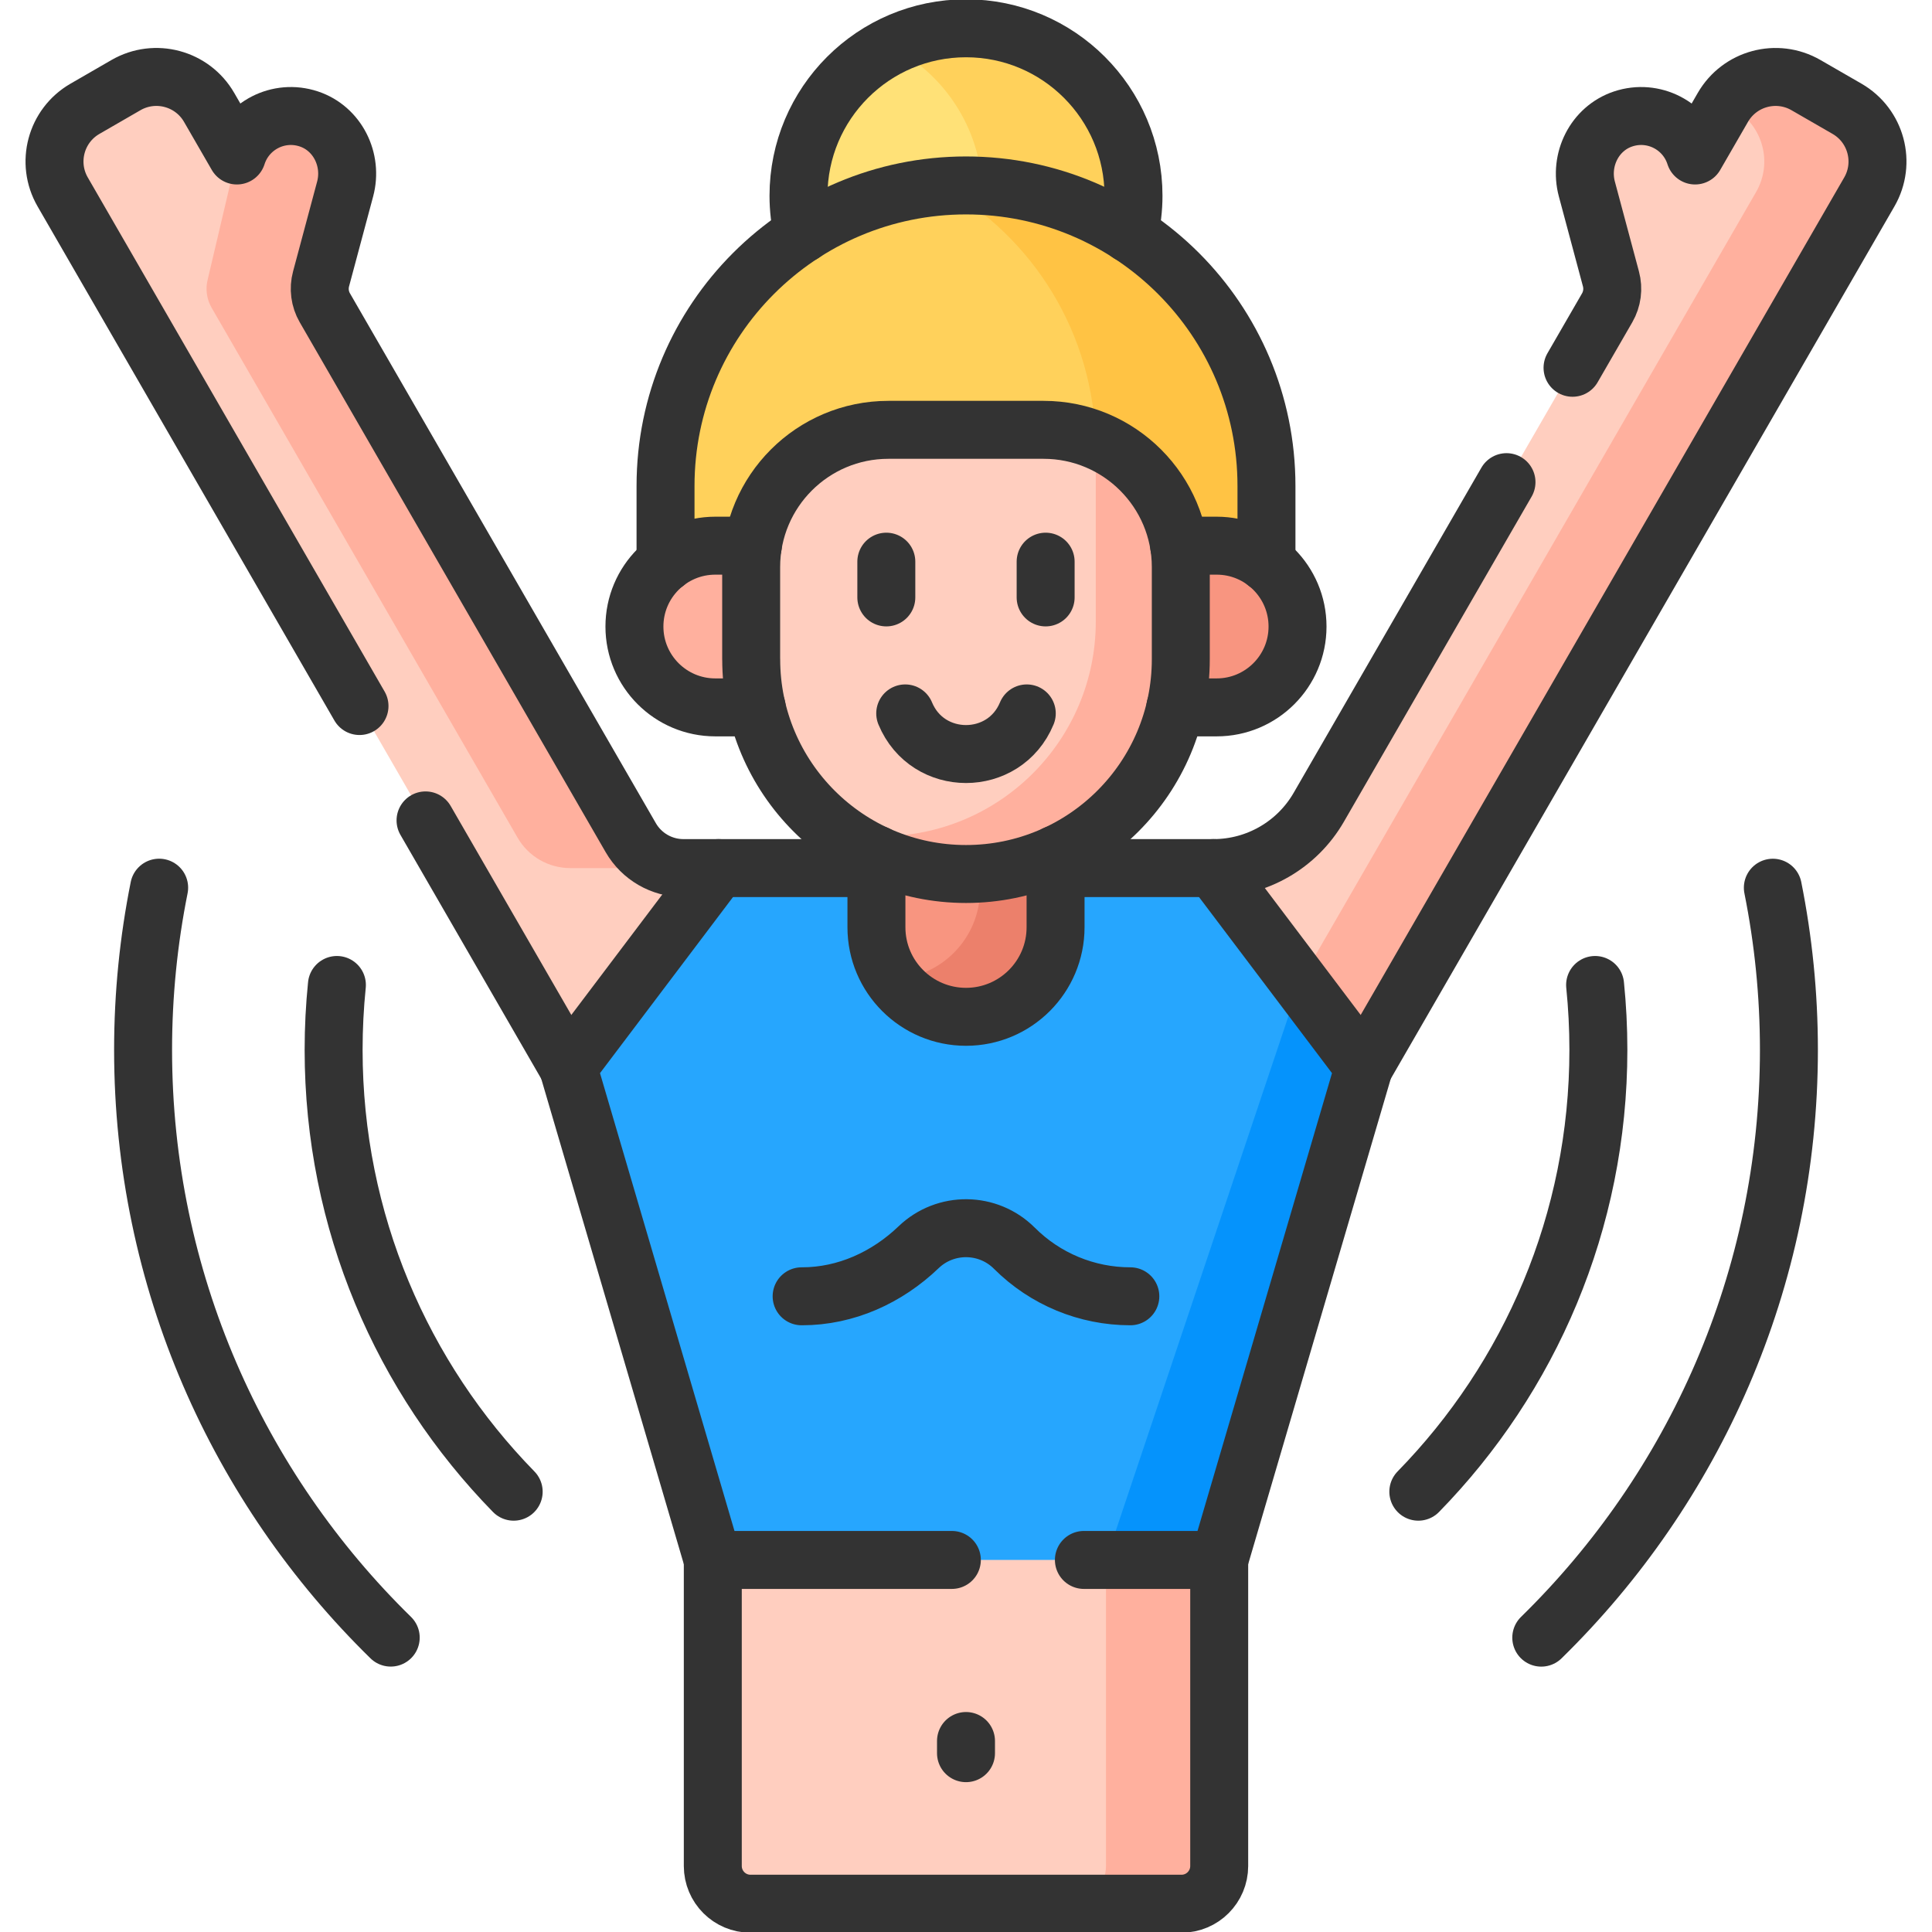 <svg width="50" height="50" viewBox="0 0 50 50" fill="none" xmlns="http://www.w3.org/2000/svg">
<g clip-path="url(#clip0_108_9181)">
<path d="M18.447 40.273V48.291C18.447 48.831 18.884 49.268 19.423 49.268H30.577C31.116 49.268 31.553 48.831 31.553 48.291V40.273H18.447Z" fill="#FFCEBF"/>
<path d="M28.623 40.273V48.291C28.623 48.831 28.186 49.268 27.647 49.268H30.577C31.116 49.268 31.553 48.831 31.553 48.291V40.273H28.623Z" fill="#FFB09E"/>
<path d="M47.802 2.816L46.739 2.203C45.986 1.768 45.023 2.026 44.588 2.779L43.869 4.024C43.624 3.254 42.795 2.817 42.008 3.078C41.265 3.325 40.865 4.135 41.068 4.892L41.691 7.218C41.759 7.471 41.724 7.74 41.593 7.967L34.13 20.892C33.568 21.866 32.529 22.466 31.404 22.466H27.22V23.997C27.22 25.221 26.224 26.217 25 26.217C23.776 26.217 22.78 25.221 22.78 23.997V22.466H17.687C17.125 22.466 16.605 22.166 16.324 21.679L8.407 7.966C8.276 7.74 8.241 7.47 8.309 7.218L8.932 4.892C9.135 4.135 8.735 3.325 7.992 3.078C7.205 2.817 6.376 3.254 6.131 4.024L5.412 2.779C4.977 2.026 4.014 1.768 3.261 2.203L2.198 2.816C1.445 3.251 1.187 4.214 1.622 4.967L14.702 27.622L18.447 40.371H31.553L35.298 27.622L48.378 4.967C48.813 4.214 48.555 3.251 47.802 2.816Z" fill="#FFCEBF"/>
<path d="M16.324 21.68L8.407 7.967C8.276 7.74 8.241 7.471 8.309 7.218L8.932 4.892C9.135 4.135 8.735 3.325 7.992 3.078C7.205 2.817 6.376 3.254 6.131 4.024L5.379 7.218C5.311 7.471 5.347 7.74 5.478 7.967L13.395 21.679C13.676 22.166 14.195 22.466 14.757 22.466H17.687C17.125 22.466 16.605 22.166 16.324 21.68Z" fill="#FFB09E"/>
<path d="M47.802 2.816L46.74 2.203C46.019 1.786 45.106 2.006 44.648 2.686L44.872 2.816C45.625 3.251 45.883 4.214 45.449 4.967L33.638 25.424L35.298 27.622L48.378 4.967C48.813 4.214 48.555 3.251 47.802 2.816Z" fill="#FFB09E"/>
<path d="M31.404 22.466H27.22V23.997C27.22 25.221 26.224 26.217 25 26.217C23.776 26.217 22.78 25.221 22.78 23.997V22.466H18.596L14.702 27.622L18.447 40.371H31.553L35.298 27.622L31.404 22.466Z" fill="#26A6FE"/>
<path d="M33.638 25.424L28.623 40.371H31.553L35.298 27.622L33.638 25.424Z" fill="#0593FC"/>
<path d="M25 4.896C26.549 4.896 27.991 5.359 29.198 6.151C29.287 5.804 29.335 5.441 29.335 5.067C29.335 2.673 27.394 0.732 25 0.732C22.606 0.732 20.665 2.673 20.665 5.067C20.665 5.441 20.712 5.804 20.802 6.15C22.009 5.359 23.451 4.896 25 4.896Z" fill="#FFE177"/>
<path d="M25 0.732C24.297 0.732 23.634 0.901 23.047 1.198C24.415 1.89 25.366 3.285 25.425 4.909C26.812 4.985 28.102 5.431 29.198 6.15C29.288 5.804 29.335 5.441 29.335 5.067C29.335 2.673 27.394 0.732 25 0.732Z" fill="#FFD15B"/>
<path d="M25 22.52C24.186 22.52 23.398 22.343 22.682 22.006V23.997C22.682 25.277 23.72 26.315 25 26.315C26.28 26.315 27.318 25.277 27.318 23.997V22.002C26.614 22.334 25.828 22.52 25 22.52Z" fill="#F89580"/>
<path d="M25.364 22.507V23.02C25.364 24.279 24.36 25.303 23.109 25.337C23.529 25.928 24.219 26.315 25 26.315C26.28 26.315 27.317 25.277 27.317 23.997V22.002C26.718 22.285 26.058 22.46 25.364 22.507Z" fill="#EC806B"/>
<path d="M18.512 14.222H19.571C19.793 12.533 21.242 11.224 22.991 11.224H27.008C28.757 11.224 30.206 12.533 30.429 14.222H31.488C31.979 14.222 32.428 14.402 32.776 14.697V12.575C32.776 8.28 29.294 4.799 25 4.799C20.705 4.799 17.224 8.28 17.224 12.575V14.697C17.571 14.402 18.021 14.222 18.512 14.222Z" fill="#FFD15B"/>
<path d="M19.54 17.061V14.675C19.54 14.487 19.556 14.303 19.585 14.123H18.512C17.356 14.123 16.419 15.059 16.419 16.215C16.419 17.371 17.356 18.307 18.512 18.307H19.684C19.59 17.903 19.54 17.486 19.54 17.061Z" fill="#FFB09E"/>
<path d="M31.488 14.123H30.415C30.444 14.303 30.459 14.487 30.459 14.675V17.061C30.459 17.49 30.408 17.907 30.314 18.307H31.488C32.643 18.307 33.58 17.371 33.58 16.215C33.58 15.059 32.643 14.123 31.488 14.123Z" fill="#F89580"/>
<path d="M19.441 17.061C19.441 20.131 21.93 22.62 25 22.62C28.07 22.62 30.559 20.131 30.559 17.061V14.675C30.559 12.714 28.969 11.124 27.008 11.124H22.991C21.03 11.124 19.44 12.714 19.44 14.675V17.061H19.441Z" fill="#FFCEBF"/>
<path d="M25 4.798C24.798 4.798 24.598 4.809 24.399 4.824C26.735 6.143 28.32 8.633 28.356 11.498C29.458 11.968 30.267 12.994 30.429 14.222H31.488C31.979 14.222 32.428 14.401 32.776 14.697V12.574C32.776 8.28 29.294 4.798 25 4.798Z" fill="#FFC344"/>
<path d="M28.354 11.389C28.356 11.459 28.359 11.528 28.359 11.598V16.084C28.359 19.154 25.87 21.643 22.8 21.643C22.423 21.643 22.056 21.605 21.7 21.534C22.623 22.216 23.765 22.62 25 22.62C28.071 22.62 30.559 20.131 30.559 17.061V14.675C30.559 13.19 29.648 11.919 28.354 11.389Z" fill="#FFB09E"/>
<path d="M18.447 40.371V48.291C18.447 48.831 18.884 49.268 19.423 49.268H30.577C31.116 49.268 31.553 48.831 31.553 48.291V40.371" stroke="#333333" stroke-width="1.5" stroke-miterlimit="10" stroke-linecap="round" stroke-linejoin="round"/>
<path d="M35.298 27.622L48.378 4.967C48.813 4.214 48.555 3.251 47.802 2.816L46.739 2.203C45.986 1.768 45.023 2.026 44.588 2.779L43.869 4.024C43.624 3.254 42.795 2.817 42.008 3.078C41.265 3.325 40.865 4.135 41.068 4.892L41.691 7.218C41.759 7.471 41.724 7.74 41.593 7.967L40.697 9.518" stroke="#333333" stroke-width="1.5" stroke-miterlimit="10" stroke-linecap="round" stroke-linejoin="round"/>
<path d="M11.013 21.232L14.702 27.622" stroke="#333333" stroke-width="1.5" stroke-miterlimit="10" stroke-linecap="round" stroke-linejoin="round"/>
<path d="M22.78 22.466H17.687C17.125 22.466 16.605 22.166 16.324 21.679L8.407 7.966C8.276 7.74 8.241 7.47 8.309 7.218L8.932 4.892C9.135 4.135 8.735 3.325 7.992 3.078C7.205 2.817 6.376 3.254 6.131 4.024L5.412 2.779C4.977 2.026 4.014 1.768 3.261 2.202L2.198 2.816C1.445 3.251 1.187 4.214 1.622 4.967L9.304 18.272" stroke="#333333" stroke-width="1.5" stroke-miterlimit="10" stroke-linecap="round" stroke-linejoin="round"/>
<path d="M38.988 12.478L34.13 20.892C33.568 21.866 32.529 22.466 31.404 22.466H27.22" stroke="#333333" stroke-width="1.5" stroke-miterlimit="10" stroke-linecap="round" stroke-linejoin="round"/>
<path d="M18.596 22.466L14.702 27.622L18.447 40.371H24.634" stroke="#333333" stroke-width="1.5" stroke-miterlimit="10" stroke-linecap="round" stroke-linejoin="round"/>
<path d="M28.051 40.371H31.553L35.298 27.622L31.404 22.466" stroke="#333333" stroke-width="1.5" stroke-miterlimit="10" stroke-linecap="round" stroke-linejoin="round"/>
<path d="M29.222 6.046C29.294 5.731 29.335 5.404 29.335 5.067C29.335 2.673 27.394 0.732 25 0.732C22.606 0.732 20.665 2.673 20.665 5.067C20.665 5.404 20.705 5.731 20.778 6.046" stroke="#333333" stroke-width="1.5" stroke-miterlimit="10" stroke-linecap="round" stroke-linejoin="round"/>
<path d="M22.682 22.113V23.997C22.682 25.277 23.72 26.315 25 26.315C26.28 26.315 27.318 25.277 27.318 23.997V22.113" stroke="#333333" stroke-width="1.5" stroke-miterlimit="10" stroke-linecap="round" stroke-linejoin="round"/>
<path d="M19.484 14.122H18.512C17.356 14.122 16.419 15.059 16.419 16.215C16.419 17.37 17.356 18.307 18.512 18.307H19.583" stroke="#333333" stroke-width="1.5" stroke-miterlimit="10" stroke-linecap="round" stroke-linejoin="round"/>
<path d="M23.427 18.463C24.007 19.865 25.993 19.865 26.573 18.463" stroke="#333333" stroke-width="1.5" stroke-miterlimit="10" stroke-linecap="round" stroke-linejoin="round"/>
<path d="M22.938 14.536V15.461" stroke="#333333" stroke-width="1.5" stroke-miterlimit="10" stroke-linecap="round" stroke-linejoin="round"/>
<path d="M27.061 14.536V15.461" stroke="#333333" stroke-width="1.5" stroke-miterlimit="10" stroke-linecap="round" stroke-linejoin="round"/>
<path d="M20.746 33.548H20.755C21.891 33.548 22.954 33.064 23.774 32.278C24.468 31.613 25.57 31.622 26.253 32.305C27.049 33.101 28.128 33.548 29.253 33.548" stroke="#333333" stroke-width="1.5" stroke-miterlimit="10" stroke-linecap="round" stroke-linejoin="round"/>
<path d="M36.706 38.605C39.589 35.655 41.366 31.62 41.366 27.17C41.366 26.603 41.337 26.043 41.281 25.491" stroke="#333333" stroke-width="1.5" stroke-miterlimit="10" stroke-linecap="round" stroke-linejoin="round"/>
<path d="M8.719 25.491C8.663 26.043 8.634 26.603 8.634 27.17C8.634 31.62 10.411 35.655 13.294 38.605" stroke="#333333" stroke-width="1.5" stroke-miterlimit="10" stroke-linecap="round" stroke-linejoin="round"/>
<path d="M39.888 42.382C43.84 38.514 46.297 33.124 46.297 27.17C46.297 25.734 46.153 24.331 45.881 22.974" stroke="#333333" stroke-width="1.5" stroke-miterlimit="10" stroke-linecap="round" stroke-linejoin="round"/>
<path d="M4.119 22.973C3.847 24.33 3.703 25.733 3.703 27.169C3.703 33.123 6.16 38.513 10.112 42.381" stroke="#333333" stroke-width="1.5" stroke-miterlimit="10" stroke-linecap="round" stroke-linejoin="round"/>
<path d="M25 45.057V45.372" stroke="#333333" stroke-width="1.5" stroke-miterlimit="10" stroke-linecap="round" stroke-linejoin="round"/>
<path d="M32.776 14.568V12.575C32.776 8.28 29.295 4.799 25 4.799C20.706 4.799 17.224 8.28 17.224 12.575V14.568" stroke="#333333" stroke-width="1.5" stroke-miterlimit="10" stroke-linecap="round" stroke-linejoin="round"/>
<path d="M19.441 17.06C19.441 20.131 21.93 22.62 25 22.619C28.07 22.619 30.559 20.131 30.559 17.06V14.675C30.559 12.714 28.969 11.124 27.008 11.124H22.991C21.03 11.124 19.44 12.714 19.44 14.675V17.06H19.441Z" stroke="#333333" stroke-width="1.5" stroke-miterlimit="10" stroke-linecap="round" stroke-linejoin="round"/>
<path d="M30.417 18.307H31.488C32.643 18.307 33.58 17.37 33.58 16.215C33.58 15.059 32.643 14.122 31.488 14.122H30.516" stroke="#333333" stroke-width="1.5" stroke-miterlimit="10" stroke-linecap="round" stroke-linejoin="round"/>
</g>
<defs>
<clipPath id="clip0_108_9181">
<rect width="50" height="50" fill="white"/>
</clipPath>
</defs>
</svg>
